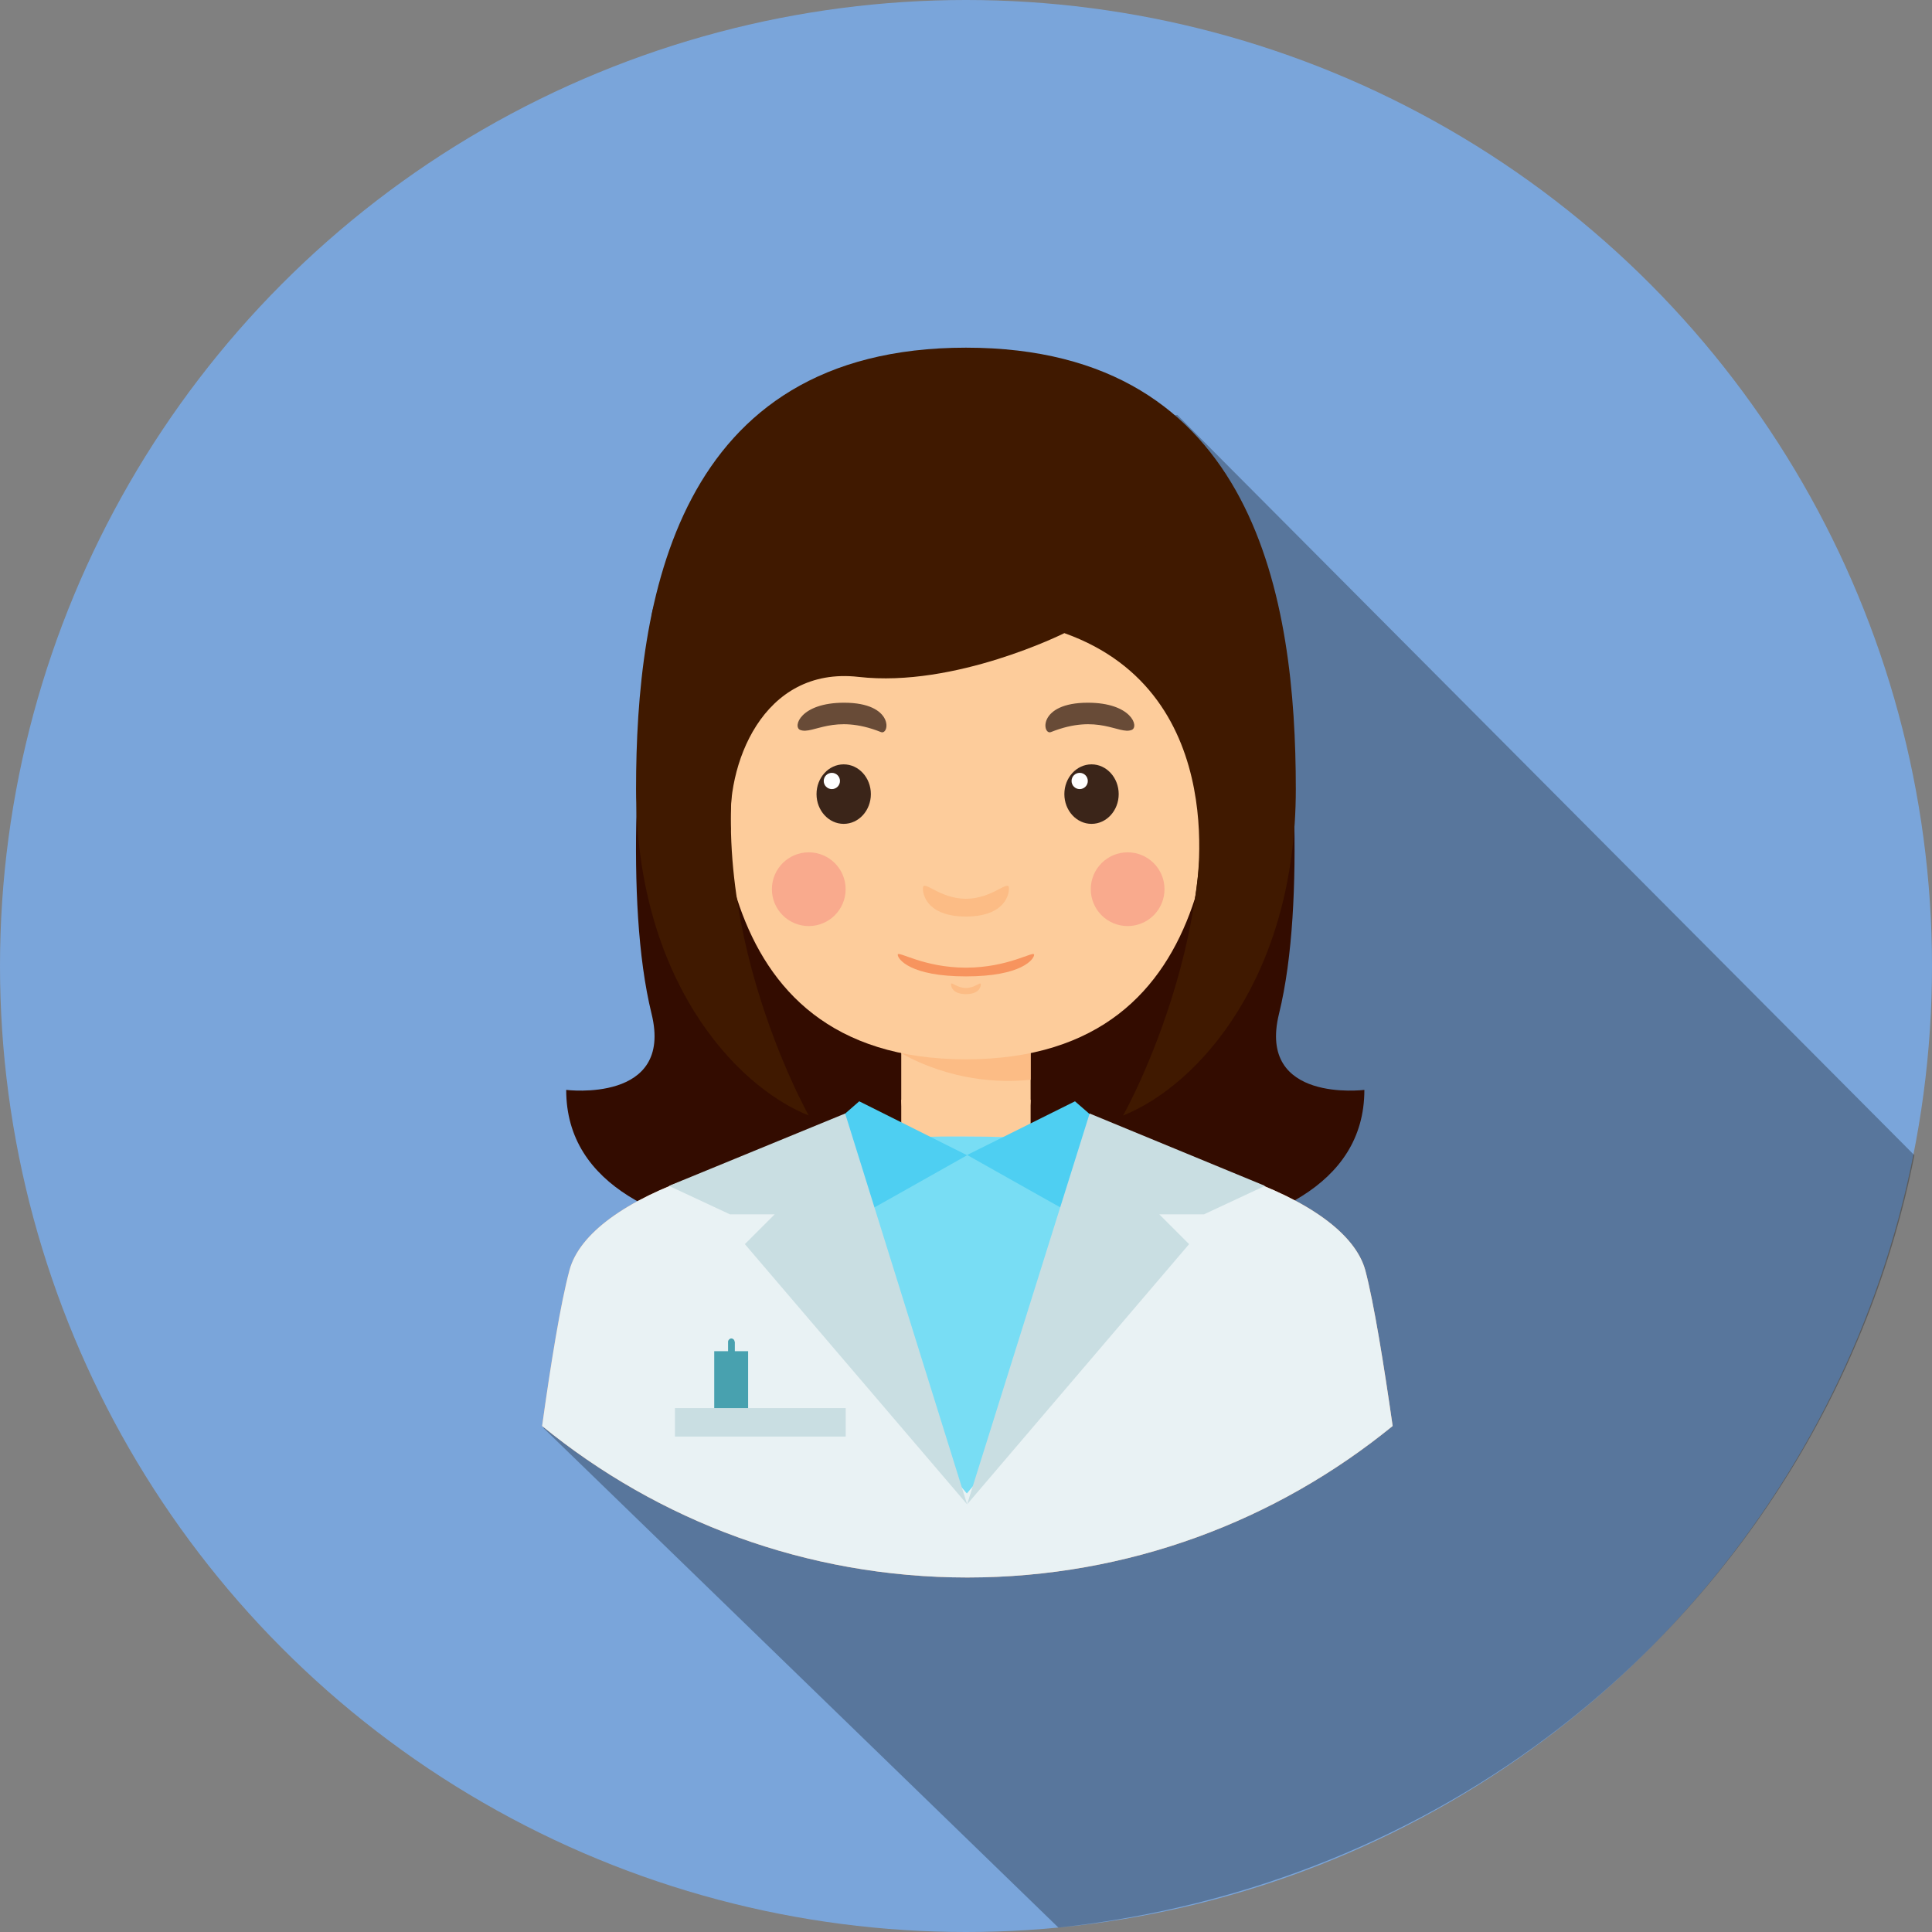 <?xml version="1.0" encoding="UTF-8" standalone="no"?>
<svg width="439px" height="439px" viewBox="0 0 439 439" version="1.1" xmlns="http://www.w3.org/2000/svg" xmlns:xlink="http://www.w3.org/1999/xlink">
    <rect x="0" y="0" width="439" height="439" fill="#808080" stroke="none"/>
    <!-- Generator: Sketch 39.1 (31720) - http://www.bohemiancoding.com/sketch -->
    <title>Slice 1</title>
    <desc>Created with Sketch.</desc>
    <defs></defs>
    <g id="Page-1" stroke="none" stroke-width="1" fill="none" fill-rule="evenodd">
        <g id="Layer_1">
            <circle id="Oval" fill="#7AA5DA" cx="219.5" cy="219.5" r="219.5"></circle>
            <path d="M258.465,92.625 C228.097,78.221 194.876,75.091 172.5,105.5 C154.919,126.306 176.188,146.392 165,172 C163.402,178.402 156.197,189.698 153,194.5 C141.812,204.102 157.303,210.498 160.5,218.5 C170.089,247.308 175.376,246.496 153,262.5 C148.498,265.317 123.684,319.672 123.5,324.5 L240.5,438 C284.046,433.304 323.169,416.805 354.5,392.5 C396.556,359.874 424.971,313.217 435,262.5 L267.526,94.296 C264.879,94.658 260.64,93.714 258.465,92.625 Z" id="Shape" fill-opacity="0.285" fill="#000000" style="mix-blend-mode: multiply;"></path>
        </g>
        <g id="Group-2" transform="translate(123, 79)">
            <g id="girl" transform="translate(5, 0)">
                <g id="Group">
                    <path d="M91.485,43.514 L91.485,203.518 C91.485,203.518 0.655,212.93 0.655,168.652 C0.655,168.652 25.052,171.727 20.057,151.379 C13.725,125.583 17.267,83.805 20.057,60.971 C22.847,38.136 91.485,43.514 91.485,43.514 L91.485,43.514 Z" id="Shape" fill="#330C00"></path>
                    <path d="M91.191,43.514 L91.191,203.518 C91.191,203.518 182.021,212.93 182.021,168.652 C182.021,168.652 157.624,171.727 162.619,151.379 C168.951,125.583 165.409,83.805 162.619,60.971 C159.828,38.136 91.191,43.514 91.191,43.514 L91.191,43.514 Z" id="Shape" fill="#330C00"></path>
                    <g transform="translate(20, 32)">
                        <g>
                            <rect id="Rectangle-path" fill="#FDCC9B" x="56.788" y="124.41" width="29.395" height="32.923"></rect>
                            <path d="M56.788,128.288 C56.788,128.288 69.152,136.162 86.183,134.339 L86.183,124.41 L56.788,124.41 L56.788,128.288 L56.788,128.288 Z" id="Shape" fill="#FCBC85"></path>
                            <ellipse id="Oval" fill="#FCBC85" cx="14.4" cy="73.36" rx="14.343" ry="16.364"></ellipse>
                            <ellipse id="Oval" fill="#FCBC85" cx="128.568" cy="73.36" rx="14.343" ry="16.364"></ellipse>
                            <path d="M128.51,42.104 C128.51,18 110.873,0.364 71.485,0.364 C32.095,0.364 14.459,18.001 14.459,42.104 C14.459,66.208 10.344,129.701 71.485,129.701 C132.626,129.701 128.51,66.209 128.51,42.104 L128.51,42.104 Z" id="Shape" fill="#FDCC9B"></path>
                            <g transform="translate(33, 48)">
                                <g transform="translate(4, 14)" id="Oval">
                                    <ellipse fill="#3B2519" cx="6.709" cy="7.442" rx="6.173" ry="6.761"></ellipse>
                                    <circle fill="#FFFFFF" cx="4.018" cy="4.457" r="1.846"></circle>
                                </g>
                                <path d="M0.834,6.865 C3.753,7.982 8.44,3.066 19.17,7.343 C21.125,8.123 22.293,0.675 10.792,0.675 C0.834,0.675 -0.93,6.189 0.834,6.865 L0.834,6.865 Z" id="Shape" fill="#684B37"></path>
                                <g transform="translate(60, 14)" id="Oval">
                                    <ellipse fill="#3B2519" cx="7.023" cy="7.442" rx="6.173" ry="6.761"></ellipse>
                                    <circle fill="#FFFFFF" cx="4.332" cy="4.457" r="1.847"></circle>
                                </g>
                                <path d="M76.135,6.865 C73.216,7.982 68.53,3.066 57.8,7.343 C55.845,8.123 54.677,0.675 66.178,0.675 C76.135,0.675 77.899,6.189 76.135,6.865 L76.135,6.865 Z" id="Shape" fill="#684B37"></path>
                            </g>
                            <path d="M71.485,93.223 C65.385,93.223 61.711,88.666 61.711,90.871 C61.711,93.075 63.475,97.265 71.485,97.265 C79.495,97.265 81.258,93.076 81.258,90.871 C81.258,88.666 77.584,93.223 71.485,93.223 L71.485,93.223 Z" id="Shape" fill="#FCBC85"></path>
                            <path d="M71.485,113.493 C69.375,113.493 68.104,111.917 68.104,112.68 C68.104,113.443 68.714,114.892 71.485,114.892 C74.256,114.892 74.865,113.443 74.865,112.68 C74.865,111.917 73.594,113.493 71.485,113.493 L71.485,113.493 Z" id="Shape" fill="#FCBC85"></path>
                            <path d="M71.485,108.876 C61.816,108.876 55.992,104.938 55.992,105.936 C55.992,106.933 58.788,110.86 71.485,110.86 C84.182,110.86 86.978,106.933 86.978,105.936 C86.978,104.939 81.153,108.876 71.485,108.876 L71.485,108.876 Z" id="Shape" fill="#F7945E"></path>
                        </g>
                        <circle id="Oval" fill="#F9AA8D" cx="35.771" cy="91.048" r="8.377"></circle>
                        <circle id="Oval" fill="#F9AA8D" cx="108.229" cy="91.048" r="8.377"></circle>
                    </g>
                    <path d="M76.788,170.92 C76.788,170.92 76.787,184.159 91.485,184.159 C106.182,184.159 106.182,170.92 106.182,170.92 C106.182,170.92 90.933,165.368 76.788,170.92 L76.788,170.92 Z" id="Shape" fill="#FDCC9B"></path>
                    <path d="M91.485,0 C25.346,0 16.528,57.747 16.528,100.303 C16.528,142.86 38.559,167.573 55.771,174.475 C55.771,174.475 28.286,125.767 41.807,80.675 C52.87,43.781 91.485,54.675 91.485,54.675 C91.485,54.675 130.098,43.78 141.162,80.675 C154.683,125.767 127.198,174.475 127.198,174.475 C144.411,167.573 166.442,142.86 166.442,100.303 C166.442,57.747 157.624,0 91.485,0 L91.485,0 Z" id="Shape" fill="#401900"></path>
                    <path d="M113.85,64.864 C113.85,64.864 89.026,77.308 67.104,74.81 C45.183,72.311 36.763,95.038 38.101,110.079 L30.785,76.603 L44.013,50.118 L81.711,30.718 L117.332,32.364 L134.225,47.032 L148.569,64.864 L158.652,76.603 L153.801,112.729 L143.533,125.078 C143.534,125.078 152.824,78.728 113.85,64.864 L113.85,64.864 Z" id="Shape" fill="#401900"></path>
                </g>
            </g>
            <g id="doctor-(2)" transform="translate(0, 171)">
                <g id="Layer_1">
                    <g id="Group" transform="translate(0, 8.006)" fill="#E2A379">
                        <path d="M96.815,35.163 C124.468,35.163 120.095,1.478 120.095,1.478 C120.095,1.478 114.614,12.132 96.63,12.132 C78.647,12.132 73.535,1.478 73.535,1.478 C73.535,1.478 69.163,35.163 96.815,35.163 L96.815,35.163 Z" id="Shape"></path>
                        <path d="M96.569,0.246 C49.023,0.246 10.901,13.856 6.405,30.606 C4.373,38.119 2.094,52.283 0.185,66.016 C26.483,87.508 60.171,100.44 96.815,100.44 C133.46,100.44 167.086,87.508 193.446,66.016 C191.475,52.283 189.196,38.058 187.225,30.606 C182.606,13.856 144.053,0.246 96.569,0.246 L96.569,0.246 Z" id="Shape"></path>
                    </g>
                    <path d="M96.569,8.252 C49.023,8.252 10.901,21.862 6.405,38.612 C4.373,46.125 2.094,60.289 0.185,74.021 C26.483,95.514 60.171,108.446 96.815,108.446 C133.46,108.446 167.086,95.514 193.446,74.021 C191.475,60.289 189.196,46.063 187.225,38.612 C182.606,21.862 144.053,8.252 96.569,8.252 L96.569,8.252 Z" id="Shape" fill="#E9F2F4"></path>
                    <rect id="Rectangle-path" fill="#C9DEE2" x="30.363" y="69.957" width="38.8" height="6.466"></rect>
                    <g id="Group" transform="translate(38.8, 53.576)" fill="#48A1AF">
                        <rect id="Rectangle-path" x="0.493" y="3.449" width="7.698" height="12.932"></rect>
                        <path d="M5.112,1.293 C5.112,0.862 4.742,0.554 4.373,0.554 C4.003,0.554 3.634,0.924 3.634,1.293 L3.634,3.88 L5.173,3.88 L5.173,1.293 L5.112,1.293 L5.112,1.293 Z" id="Shape"></path>
                    </g>
                    <path d="M96.507,8.252 L93.859,8.252 L93.182,8.252 L91.211,8.252 L90.78,8.252 C78.647,8.437 67.438,9.36 58.2,10.777 C58.2,10.777 60.663,34.116 60.663,46.864 L96.692,89.355 L132.597,46.925 C132.597,20.692 132.536,10.654 132.536,10.654 C122.251,9.114 110.426,8.252 96.507,8.252 L96.507,8.252 Z" id="Shape" fill="#78DDF4"></path>
                    <path d="M132.721,10.223 L121.265,0.246 L96.754,12.44 C96.754,12.44 132.536,32.638 132.721,32.515 L132.721,10.223 L132.721,10.223 Z" id="Shape" fill="#4ECFF2"></path>
                    <polygon id="Shape" fill="#C9DEE2" points="164.438 19.46 124.591 3.018 96.754 91.819 147.194 32.7 140.419 25.926 150.581 25.926"></polygon>
                    <path d="M60.787,10.223 L72.242,0.246 L96.754,12.501 C96.754,12.501 60.971,32.7 60.848,32.577 L60.848,10.223 L60.787,10.223 L60.787,10.223 Z" id="Shape" fill="#4ECFF2"></path>
                    <polygon id="Shape" fill="#C9DEE2" points="29.008 19.46 69.039 3.018 96.754 91.819 46.252 32.7 53.027 25.926 42.865 25.926"></polygon>
                </g>
            </g>
        </g>
    </g>
</svg>